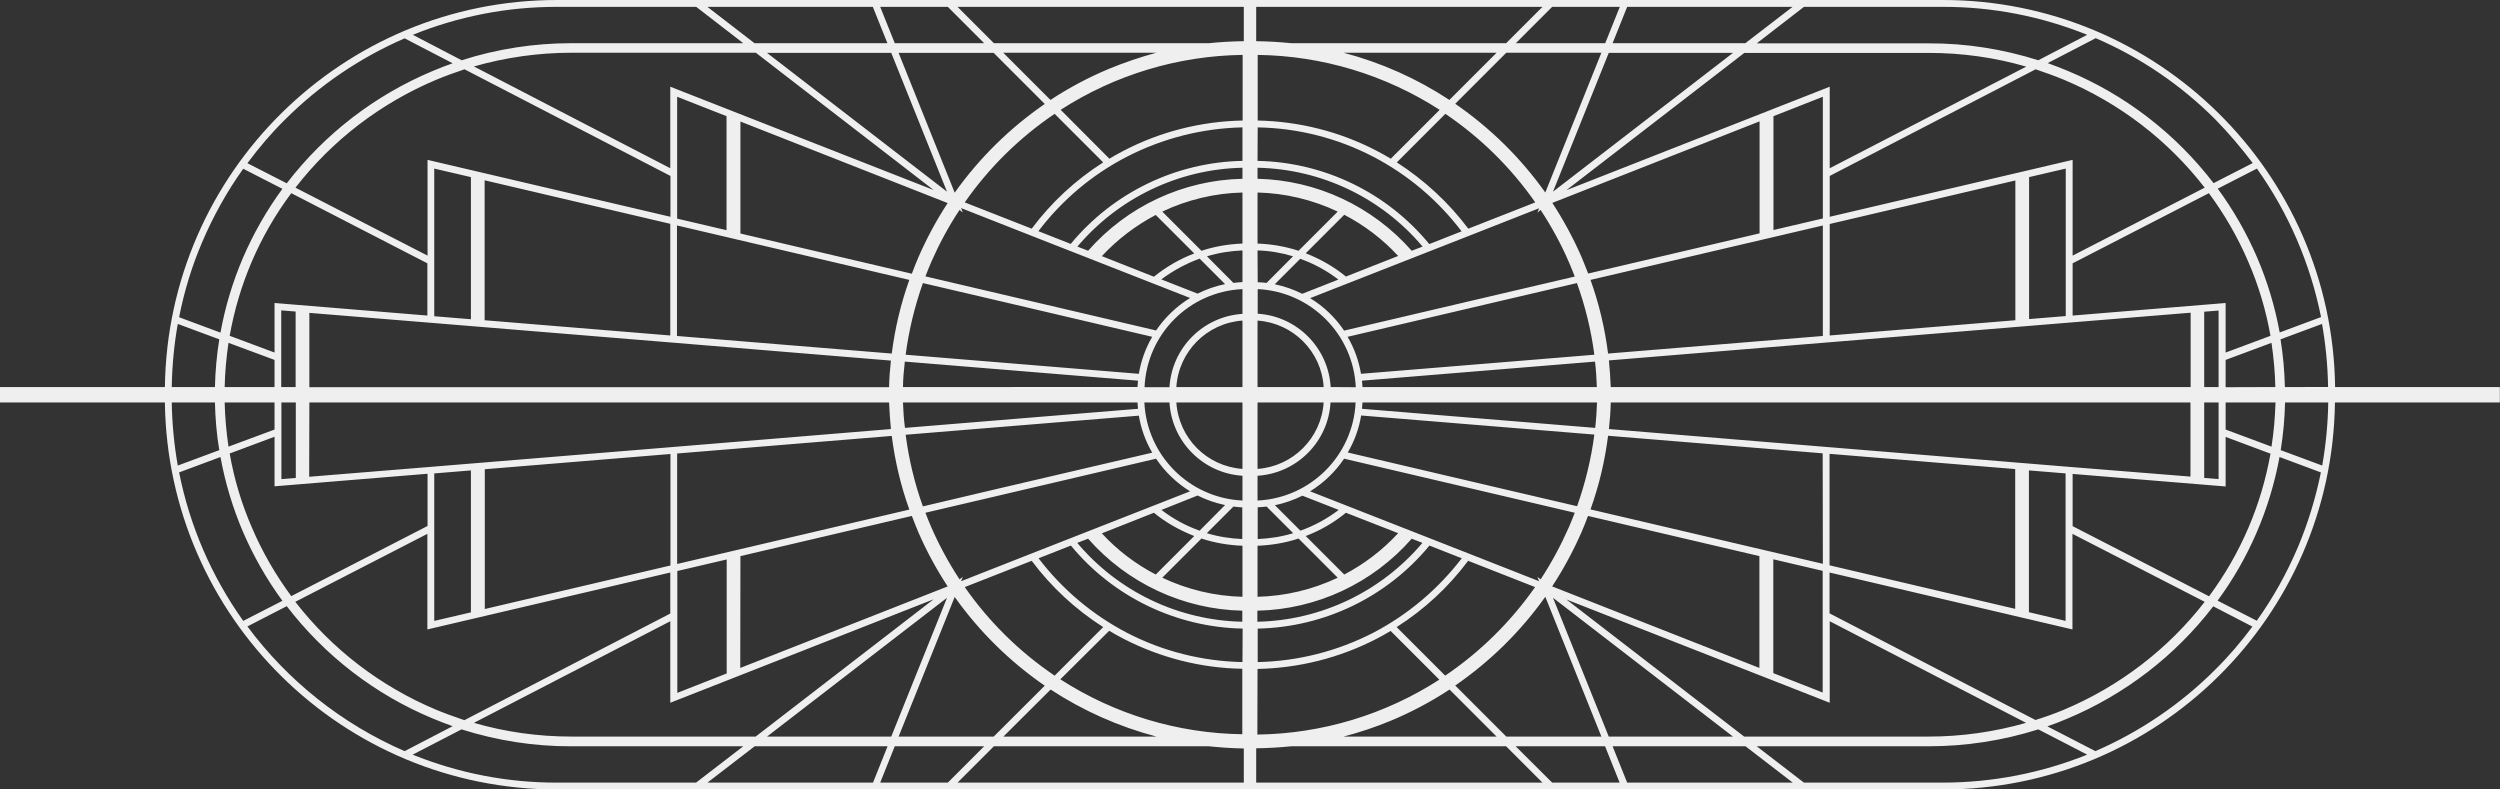 <?xml version="1.0" encoding="utf-8"?>
<!-- Generator: Adobe Illustrator 26.0.2, SVG Export Plug-In . SVG Version: 6.00 Build 0)  -->
<svg version="1.1" id="Capa_1" xmlns="http://www.w3.org/2000/svg" xmlns:xlink="http://www.w3.org/1999/xlink" x="0px" y="0px"
	 viewBox="0 0 1493.4 471.6" style="enable-background:new 0 0 1493.4 471.6;" xml:space="preserve">
<rect x="0" y="0" width="1493.4" height="471.6" fill="#333333" stroke="none"/>
<style type="text/css">
	.st0{fill:#EFEFEF;}
</style>
<g id="Capa_2_00000103966398316283960960000000910471184476176310_">
	<g id="Capa_1-2">
		<g id="Layer_2">
			<g id="Layer_3">
				<path class="st0" d="M1394.9,231.2C1393.2,103,1288.7-0.1,1160.4,0H332.9C204.7-0.1,100.2,103,98.5,231.2H0v9.2h98.5
					c1.7,128.2,106.2,231.3,234.4,231.2h827.5c128.3,0.1,232.8-103,234.4-231.2h98.5v-9.2H1394.9z M1364.9,231.2
					c-0.2-9.5-1.1-19.1-2.6-28.5l24.8-9.2c2.2,12.5,3.4,25.1,3.6,37.7H1364.9z M1356.9,266.8l-27.4-10.2v-16.2h29.8
					C1359,249.2,1358.3,258.1,1356.9,266.8L1356.9,266.8z M1215.9,430.1L1215.9,430.1l-123-63.7V342l145.1,34v-57.1l79,40.6
					c-22,28.4-51.1,50.6-84.2,64.5C1227.3,426.3,1221.7,428.3,1215.9,430.1L1215.9,430.1z M260.6,424
					c-33.2-13.9-62.2-36.1-84.2-64.5l78.9-40.6V376l145.1-34v24.5l-123,63.7l0,0C271.8,428.3,266.2,426.3,260.6,424z M134.2,240.4
					H164v16.2l-27.5,10.2C135.2,258.1,134.4,249.2,134.2,240.4z M136.5,204.8L164,215v16.2h-29.8
					C134.4,222.3,135.2,213.5,136.5,204.8z M277.5,41.4L277.5,41.4l123,63.7v24.4l-145.1-34v57.2l-78.9-40.6
					c22-28.4,51.1-50.6,84.2-64.5C266.2,45.3,271.8,43.3,277.5,41.4L277.5,41.4z M1232.8,47.6c33.2,13.9,62.2,36.1,84.2,64.5
					l-78.9,40.6V95.5l-145.1,34v-24.4l123-63.7l0,0C1221.6,43.3,1227.2,45.3,1232.8,47.6L1232.8,47.6z M1356.3,200.6l-26.8,10V181
					l-91.4,7.5v-31.2l81.4-41.9c9.4,12.7,17.3,26.4,23.5,40.9C1349.2,170.5,1353.6,185.4,1356.3,200.6L1356.3,200.6z M1308.6,231.2
					H962.2c-0.2-5.3-0.6-10.6-1.1-15.9l130-10.7l145.1-11.9l72.4-5.9L1308.6,231.2z M1088.9,336.8l-138.8-32.5
					c5.1-14.2,8.6-29,10.5-44l128.2,10.5L1088.9,336.8z M920.3,346.1l-1.9-1.5l1,2.6l-42.2-16.6l-94.6-37.1c8.1-5,15-11.6,20.3-19.5
					l137.8,32.3c-1.1,2.9-2.3,5.7-3.5,8.6C932.4,325.8,926.8,336.2,920.3,346.1L920.3,346.1z M820.3,378c-21.4,11-45,17-69,17.5v-20
					c39.8-0.8,77.3-18.9,102.6-49.6l19.3,7.6C859,352,841,367.2,820.3,378z M742.2,395.5c-24-0.5-47.6-6.4-69-17.5
					c-20.7-10.8-38.7-26-52.8-44.5l19.3-7.6c25.3,30.7,62.8,48.8,102.6,49.6L742.2,395.5z M573.2,346.1
					c-6.5-9.9-12.2-20.4-16.9-31.2c-1.2-2.8-2.4-5.7-3.5-8.6l44-10.3l93.8-22c5.3,7.9,12.2,14.5,20.3,19.5l-94.6,37.1l-42.2,16.6
					l1-2.6L573.2,346.1z M404.5,336.9v-66l128.2-10.5c1.9,15,5.4,29.8,10.5,44L404.5,336.9z M539.4,240.4h140.1
					c0.1,1.3,0.2,2.5,0.3,3.8l-92.8,7.6l-46.4,3.8C539.9,250.5,539.6,245.5,539.4,240.4L539.4,240.4z M404.5,134.7l138.7,32.5
					c-5.1,14.2-8.6,29-10.5,44l-128.3-10.5V134.7z M573.2,125.4l1.9,1.5l-1-2.6l42.2,16.6l94.6,37.1c-8.1,5-15,11.6-20.3,19.4
					l-137.8-32.3c1.1-2.9,2.3-5.7,3.5-8.6C561,145.8,566.6,135.3,573.2,125.4L573.2,125.4z M673.2,93.6c21.4-11,45-17,69-17.5v20
					c-39.8,0.8-77.2,18.9-102.6,49.6l-19.3-7.6C634.4,119.5,652.4,104.3,673.2,93.6L673.2,93.6z M751.3,76.1
					c24,0.4,47.6,6.4,69,17.5c20.7,10.8,38.7,26,52.8,44.6l-19.3,7.6C828.5,115,791,96.9,751.2,96.1L751.3,76.1z M920.3,125.4
					c6.5,9.9,12.2,20.3,16.9,31.2c1.2,2.8,2.4,5.7,3.5,8.6l-44,10.3l-93.8,22c-5.3-7.9-12.2-14.5-20.3-19.4l94.6-37.1l42.2-16.6
					l-1,2.6L920.3,125.4z M1088.9,134.7v66l-128.3,10.5c-1.9-15-5.4-29.8-10.5-44L1088.9,134.7z M952.4,211.9l-46.3,3.8l-93.1,7.6
					c-1.3-7.8-4-15.3-8-22.1l92.5-21.7l44.5-10.4C947,183,950.5,197.3,952.4,211.9z M751.2,299v-14.8c23.5-1.5,42.3-20.3,43.6-43.8
					h15C808.3,272.1,782.9,297.5,751.2,299z M683.6,240.4h15c1.4,23.5,20.1,42.3,43.6,43.8V299C710.4,297.5,685.1,272.1,683.6,240.4
					L683.6,240.4z M742.2,172.7v14.8c-23.5,1.5-42.2,20.3-43.6,43.8h-14.9C685.1,199.5,710.4,174.2,742.2,172.7L742.2,172.7z
					 M777.9,175.5c-5.2-2.6-10.7-4.5-16.4-5.7l15.2-15.2c8.2,2.9,15.9,7.1,22.8,12.4L777.9,175.5L777.9,175.5z M756.6,302.6
					L756.6,302.6l15.9,15.9l0,0c-6.9,2.1-14,3.2-21.2,3.5V303C753,303,754.8,302.8,756.6,302.6z M736.8,302.6
					c1.8,0.2,3.5,0.4,5.3,0.5v18.9c-7.2-0.3-14.3-1.4-21.2-3.5l0,0L736.8,302.6L736.8,302.6z M736.8,169L736.8,169L721,153.1l0,0
					c6.9-2.1,14-3.2,21.2-3.5v18.9C740.4,168.6,738.6,168.8,736.8,169L736.8,169z M775.7,149.8c-7.9-2.6-16.2-4-24.5-4.3V115
					c16.6,0.4,32.9,4.3,47.9,11.4l0,0L775.7,149.8L775.7,149.8z M742.2,145.5c-8.3,0.3-16.6,1.7-24.5,4.3l-23.4-23.4
					c15-7.1,31.3-11,47.9-11.4L742.2,145.5z M742.2,231.2h-39.5c1.4-21.3,18.3-38.2,39.5-39.7V231.2z M742.2,240.4v39.7
					c-21.3-1.5-38.1-18.4-39.5-39.7L742.2,240.4z M717.7,321.7c7.9,2.6,16.2,4,24.5,4.3v30.5c-16.6-0.4-32.9-4.3-47.9-11.4l0,0
					L717.7,321.7z M751.2,326c8.3-0.3,16.6-1.7,24.5-4.3l23.4,23.4c-15,7.1-31.3,11-47.9,11.4V326z M751.2,240.4h39.5
					c-1.4,21.3-18.3,38.2-39.5,39.7V240.4z M751.2,231.2v-39.7c21.3,1.5,38.2,18.4,39.5,39.7L751.2,231.2z M751.2,149.6
					c7.2,0.2,14.3,1.4,21.2,3.5l0,0L756.6,169l0,0c-1.8-0.2-3.5-0.4-5.3-0.4L751.2,149.6z M804,165.2c-7.2-5.9-15.3-10.5-24-13.9
					l23-23c12.1,6.3,23,14.6,32.2,24.6L804,165.2z M843.3,149.8c-23.4-26.6-56.8-42.2-92.1-43v-6.6c38.1,0.8,74,17.9,98.6,47.1
					L843.3,149.8z M742.1,106.8c-35.4,0.8-68.8,16.4-92.1,43l-6.4-2.5c24.6-29.1,60.5-46.3,98.6-47.1V106.8z M690.4,128.4l23,23
					c-8.7,3.3-16.8,8-24.1,13.9L658.2,153C667.5,143,678.4,134.7,690.4,128.4L690.4,128.4z M716.6,154.5l15.2,15.2
					c-5.7,1.2-11.2,3.1-16.4,5.7l0,0l-21.7-8.5C700.7,161.7,708.4,157.5,716.6,154.5L716.6,154.5z M715.4,296
					c5.2,2.6,10.7,4.5,16.4,5.7L716.6,317c-8.2-2.9-15.9-7.1-22.8-12.4L715.4,296L715.4,296z M689.3,306.3
					c7.2,5.9,15.4,10.5,24.1,13.9l-23,23c-12.1-6.3-23-14.6-32.2-24.6L689.3,306.3z M650,321.8c23.4,26.6,56.8,42.2,92.1,43v6.6
					c-38.1-0.8-74-17.9-98.6-47.1L650,321.8z M751.2,364.8c35.4-0.8,68.8-16.4,92.1-43l6.4,2.5c-24.6,29.1-60.5,46.3-98.6,47.1
					V364.8z M803,343.2l-23-23c8.7-3.3,16.8-8,24-13.9l31.2,12.2C825.9,328.6,815,336.9,803,343.2z M776.8,317l-15.2-15.2
					c5.7-1.2,11.2-3.1,16.4-5.7l0,0l21.7,8.5C792.7,309.9,785,314.1,776.8,317z M794.9,231.2c-1.4-23.5-20.1-42.3-43.6-43.8v-14.7
					c31.7,1.5,57.1,26.9,58.6,58.6L794.9,231.2z M595.8,179.5l92.5,21.7c-4,6.8-6.7,14.3-8,22.1L541,211.9
					c1.9-14.6,5.4-28.9,10.3-42.8L595.8,179.5z M540.5,216l139.3,11.4c-0.1,1.2-0.2,2.5-0.3,3.8H539.4
					C539.5,226.1,539.9,221,540.5,216z M541,259.7l46.3-3.8l93-7.6c1.3,7.8,4,15.3,8,22.1L595.8,292l-44.5,10.5
					C546.3,288.6,542.9,274.3,541,259.7L541,259.7z M897.6,292l-92.5-21.7c4-6.8,6.7-14.3,8-22.1l139.3,11.4
					c-1.9,14.6-5.4,28.9-10.3,42.8L897.6,292z M952.9,255.6l-139.3-11.4c0.1-1.3,0.2-2.5,0.3-3.8H954
					C953.8,245.5,953.5,250.5,952.9,255.6L952.9,255.6z M813.9,231.2c-0.1-1.3-0.2-2.5-0.3-3.8l92.8-7.6l46.4-3.8
					c0.6,5,0.9,10.1,1.1,15.2L813.9,231.2z M1234,188.8l-21.9,1.8v-84.8l21.9-5.1V188.8z M1203.9,191.3l-110.9,9.1v-66.6l110.9-26
					L1203.9,191.3z M1088.9,130.5l-29.5,6.9V69.4l29.5-11.6V130.5z M1051.1,139.4l-102.4,24c-1.3-3.3-2.6-6.7-4-10
					c-4.9-11.2-10.7-21.9-17.4-32.2l123.8-48.7V139.4z M877.1,136.6c-11.7-15.6-26.2-29-42.7-39.6l29-29
					c21,14.2,39.2,32.1,53.7,52.9L877.1,136.6z M830.8,94.8L830.8,94.8c-2.8-1.7-5.7-3.3-8.6-4.8c-21.9-11.4-46.2-17.5-70.9-18V32.8
					c38.6,0.5,76.2,11.9,108.7,32.8l0,0L830.8,94.8z M742.2,72c-24.7,0.5-49,6.6-70.9,18c-2.9,1.5-5.8,3.1-8.6,4.8l0,0l-29.1-29.2
					l0,0c32.4-20.9,70.1-32.3,108.7-32.8V72z M659,97c-16.5,10.5-31,23.9-42.7,39.6l-40-15.7C590.8,100.1,609,82.2,630,68L659,97z
					 M566.1,121.3c-6.7,10.2-12.5,21-17.4,32.2c-1.4,3.3-2.8,6.7-4,10l-102.4-24V72.6L566.1,121.3z M434,137.5l-29.5-6.9V57.8
					L434,69.4V137.5z M400.4,200.4l-110.9-9.1v-83.6l110.9,26V200.4z M281.3,190.7l-21.9-1.8v-88.2l21.9,5.1V190.7z M257.1,192.8
					l145.1,11.9l130,10.7c-0.6,5.3-1,10.6-1.1,15.9H184.8v-44.4L257.1,192.8z M176.6,231.2h-8.6v-45.8l8.6,0.7V231.2z M168.1,240.4
					h8.6v45.1l-8.6,0.7V240.4z M184.8,240.4h346.3c0.2,5.3,0.6,10.6,1.1,15.9l-130,10.7l-145.1,11.9l-72.4,5.9L184.8,240.4z
					 M259.4,282.8l21.9-1.8v84.8l-21.9,5.1V282.8z M289.6,280.3l110.9-9.1v66.6l-110.9,26V280.3z M404.6,341.1l29.5-6.9v68.1
					l-29.5,11.6V341.1z M442.3,332.2l102.4-24c1.3,3.3,2.6,6.7,4,10c4.9,11.2,10.7,21.9,17.4,32.1L442.2,399L442.3,332.2z
					 M616.3,335c11.7,15.7,26.2,29.1,42.7,39.6l-29,29c-21-14.2-39.2-32.1-53.7-52.9L616.3,335z M662.6,376.8L662.6,376.8
					c2.8,1.7,5.7,3.3,8.6,4.8c22,11.3,46.2,17.5,70.9,17.9v39.1c-38.6-0.5-76.2-11.9-108.7-32.8l0,0L662.6,376.8z M751.2,399.6
					c24.7-0.5,49-6.6,70.9-17.9c2.9-1.5,5.8-3.1,8.6-4.8l0,0l29.1,29.1l0,0c-32.4,20.9-70.1,32.3-108.7,32.8L751.2,399.6z
					 M834.3,374.6c16.5-10.5,31-23.9,42.7-39.6l40,15.7c-14.5,20.7-32.7,38.7-53.7,52.9L834.3,374.6z M927.2,350.3
					c6.7-10.2,12.5-21,17.4-32.1c1.4-3.3,2.8-6.6,4-10l102.4,24V399L927.2,350.3z M1059.3,334.1l29.5,6.9v72.7l-29.5-11.6V334.1z
					 M1092.9,271.1l110.9,9.1v83.5l-110.9-26V271.1z M1212,281l21.9,1.8v88.1l-21.9-5.2V281z M1236.2,278.9L1091.1,267l-130-10.7
					c0.6-5.3,1-10.6,1.1-15.9h346.3v44.3L1236.2,278.9z M1316.7,240.4h8.6v45.8l-8.6-0.7V240.4z M1316.7,231.2v-45l8.6-0.7v45.7
					L1316.7,231.2z M1093,100.5V51.8l-157.3,61.8l106.3-82h110.2c19.7,0,39.3,2.7,58.2,8.2L1093,100.5z M927.7,114.5L961,31.6h74.2
					L927.7,114.5z M923.1,115c-14.7-20.7-32.9-38.6-53.8-53l30.5-30.5h56.8L923.1,115z M865.8,59.7L865.8,59.7
					c-19.4-12.8-40.8-22.3-63.2-28.2H894L865.8,59.7z M662.5,41.1c-12.2,5.1-23.9,11.3-35,18.6l0,0l-28.2-28.2h91.4
					C681.2,34.1,671.7,37.3,662.5,41.1z M624.1,62.1c-20.9,14.4-39.1,32.3-53.8,53l-33.5-83.5h56.8L624.1,62.1z M565.7,114.5
					L458.2,31.6h74.2L565.7,114.5z M557.7,113.5L400.4,51.8v48.7L283.1,39.7c18.9-5.4,38.5-8.2,58.2-8.2h110.2L557.7,113.5z
					 M255.3,157.3v31.2L164,181v29.6l-26.8-10l0,0c2.7-15.2,7.1-30.1,13.2-44.3c6.2-14.5,14.1-28.2,23.6-40.9L255.3,157.3z
					 M137.2,270.9l26.8-10v29.6l91.4-7.5v31.2l-81.4,41.9c-9.4-12.7-17.3-26.4-23.5-40.9C144.3,301,139.9,286.2,137.2,270.9
					L137.2,270.9z M400.4,371.1v48.7L557.7,358l-106.3,82H341.3c-19.7,0-39.3-2.7-58.2-8.2L400.4,371.1z M565.7,357.1L532.4,440
					h-74.2L565.7,357.1z M570.3,356.6c14.7,20.7,32.9,38.6,53.8,53L593.6,440h-56.8L570.3,356.6z M627.6,411.9L627.6,411.9
					c19.4,12.7,40.8,22.2,63.2,28.1h-91.4L627.6,411.9z M830.9,430.5c12.2-5.1,23.9-11.3,35-18.6l0,0L894,440h-91.4
					C812.2,437.5,821.7,434.3,830.9,430.5L830.9,430.5z M869.3,409.5c20.9-14.4,39.1-32.3,53.8-53l33.5,83.5h-56.8L869.3,409.5z
					 M927.7,357.1l107.5,82.9H961L927.7,357.1z M935.7,358.1l157.3,61.7v-48.7l117.3,60.7c-18.9,5.4-38.5,8.2-58.2,8.2h-110.2
					L935.7,358.1z M1238.1,314.3v-31.2l91.4,7.5v-29.6l26.8,10l0,0c-2.7,15.2-7.1,30.1-13.2,44.3c-6.2,14.5-14.1,28.2-23.5,40.9
					L1238.1,314.3z M1329.5,231.3V215l27.4-10.2c1.3,8.8,2.1,17.6,2.3,26.4L1329.5,231.3z M1386.5,189.4l-24.7,9.2
					c-2.8-15.3-7.3-30.3-13.4-44.6c-6.3-14.6-14.2-28.5-23.6-41.3l23.4-12C1367.1,127.3,1380.1,157.5,1386.5,189.4L1386.5,189.4z
					 M1345.7,97.4l-23.4,12c-22.7-29.6-52.8-52.8-87.2-67.1c-3.9-1.6-7.9-3.2-11.9-4.6l28.7-14.9c26.7,11.5,51,28,71.6,48.7
					C1331.4,79.6,1338.8,88.3,1345.7,97.4L1345.7,97.4z M1160.4,4.1c29.6-0.1,58.9,5.6,86.4,16.7L1217.6,36
					c-21.2-6.7-43.3-10.2-65.5-10.1h-102.7l28.2-21.8H1160.4z M1070.8,4.1l-28.2,21.7h-79.3L972,4.1H1070.8z M967.6,4.1l-8.7,21.7
					h-53.4l21.7-21.7H967.6z M750.4,4.1h171l-21.7,21.7H771.3c-6.9-0.7-13.8-1.1-20.9-1.2L750.4,4.1z M572,4.1h171v20.5
					c-7,0.1-14,0.5-20.8,1.2H593.7L572,4.1z M566.2,4.1l21.7,21.7h-53.4l-8.7-21.7H566.2z M521.4,4.1l8.7,21.7h-79.4L422.6,4.1
					H521.4z M333,4.1h82.9L444,25.8H341.3c-22.2,0-44.3,3.4-65.5,10.2l-29.2-15.2C274,9.7,303.3,4,333,4.1L333,4.1z M170.1,71.6
					c20.6-20.6,44.9-37.1,71.6-48.7l28.7,14.9c-4,1.4-8,2.9-11.9,4.6c-34.4,14.4-64.5,37.5-87.2,67.1l-23.5-12
					C154.6,88.3,162,79.6,170.1,71.6z M120.7,144.8c6.6-15.5,14.8-30.3,24.6-44l23.4,12c-9.4,12.8-17.3,26.7-23.6,41.3
					c-6.1,14.3-10.6,29.2-13.4,44.6l-24.7-9.2C110,174.1,114.6,159.1,120.7,144.8z M106.2,193.5l24.8,9.2
					c-1.5,9.4-2.4,18.9-2.6,28.5h-25.8C102.8,218.5,104,205.9,106.2,193.5z M128.4,240.4c0.2,9.5,1,19.1,2.6,28.5l-24.8,9.2
					c-2.2-12.5-3.4-25.1-3.6-37.7L128.4,240.4z M107,282.2l24.7-9.2c2.8,15.3,7.3,30.3,13.4,44.6c6.3,14.6,14.2,28.5,23.6,41.3
					l-23.4,12C126.4,344.3,113.3,314.1,107,282.2z M147.8,374.2l23.5-12.1c22.7,29.6,52.8,52.8,87.2,67.1c3.9,1.6,7.9,3.2,11.9,4.6
					l-28.7,14.9C204.4,432.5,172,406.8,147.8,374.2L147.8,374.2z M332.9,467.5c-29.6,0.1-58.9-5.6-86.4-16.7l29.2-15.1
					c21.2,6.7,43.3,10.2,65.5,10.1H444l-28.2,21.7H332.9z M422.6,467.5l28.2-21.7h79.4l-8.7,21.7H422.6z M525.8,467.5l8.7-21.7h53.4
					l-21.7,21.7H525.8z M743,467.5H572l21.7-21.7h128.4c6.9,0.7,13.8,1.2,20.9,1.3L743,467.5z M750.4,467.5V447
					c7-0.1,14-0.5,20.9-1.2h128.4l21.7,21.7L750.4,467.5z M927.2,467.5l-21.8-21.7h53.4l8.7,21.7H927.2z M972,467.5l-8.7-21.7h79.4
					l28.2,21.7H972z M1160.5,467.5h-82.9l-28.2-21.7h102.7c22.2,0,44.3-3.4,65.5-10.1l29.2,15.1
					C1219.4,461.8,1190.1,467.5,1160.5,467.5L1160.5,467.5z M1323.3,400c-20.6,20.6-44.9,37.1-71.6,48.7l-28.7-14.8
					c4-1.4,8-2.9,11.9-4.6c34.4-14.4,64.5-37.5,87.2-67.1l23.4,12.1C1338.8,383.3,1331.4,392,1323.3,400z M1372.7,326.8
					c-6.6,15.5-14.8,30.3-24.6,44l-23.4-12c18.7-25.4,31.3-54.8,37-85.8l24.7,9.2C1383.3,297.5,1378.7,312.5,1372.7,326.8
					L1372.7,326.8z M1387.2,278.1l-24.8-9.2c1.5-9.4,2.4-18.9,2.6-28.5h25.8C1390.6,253,1389.4,265.6,1387.2,278.1L1387.2,278.1z"/>
			</g>
		</g>
	</g>
</g>
</svg>
